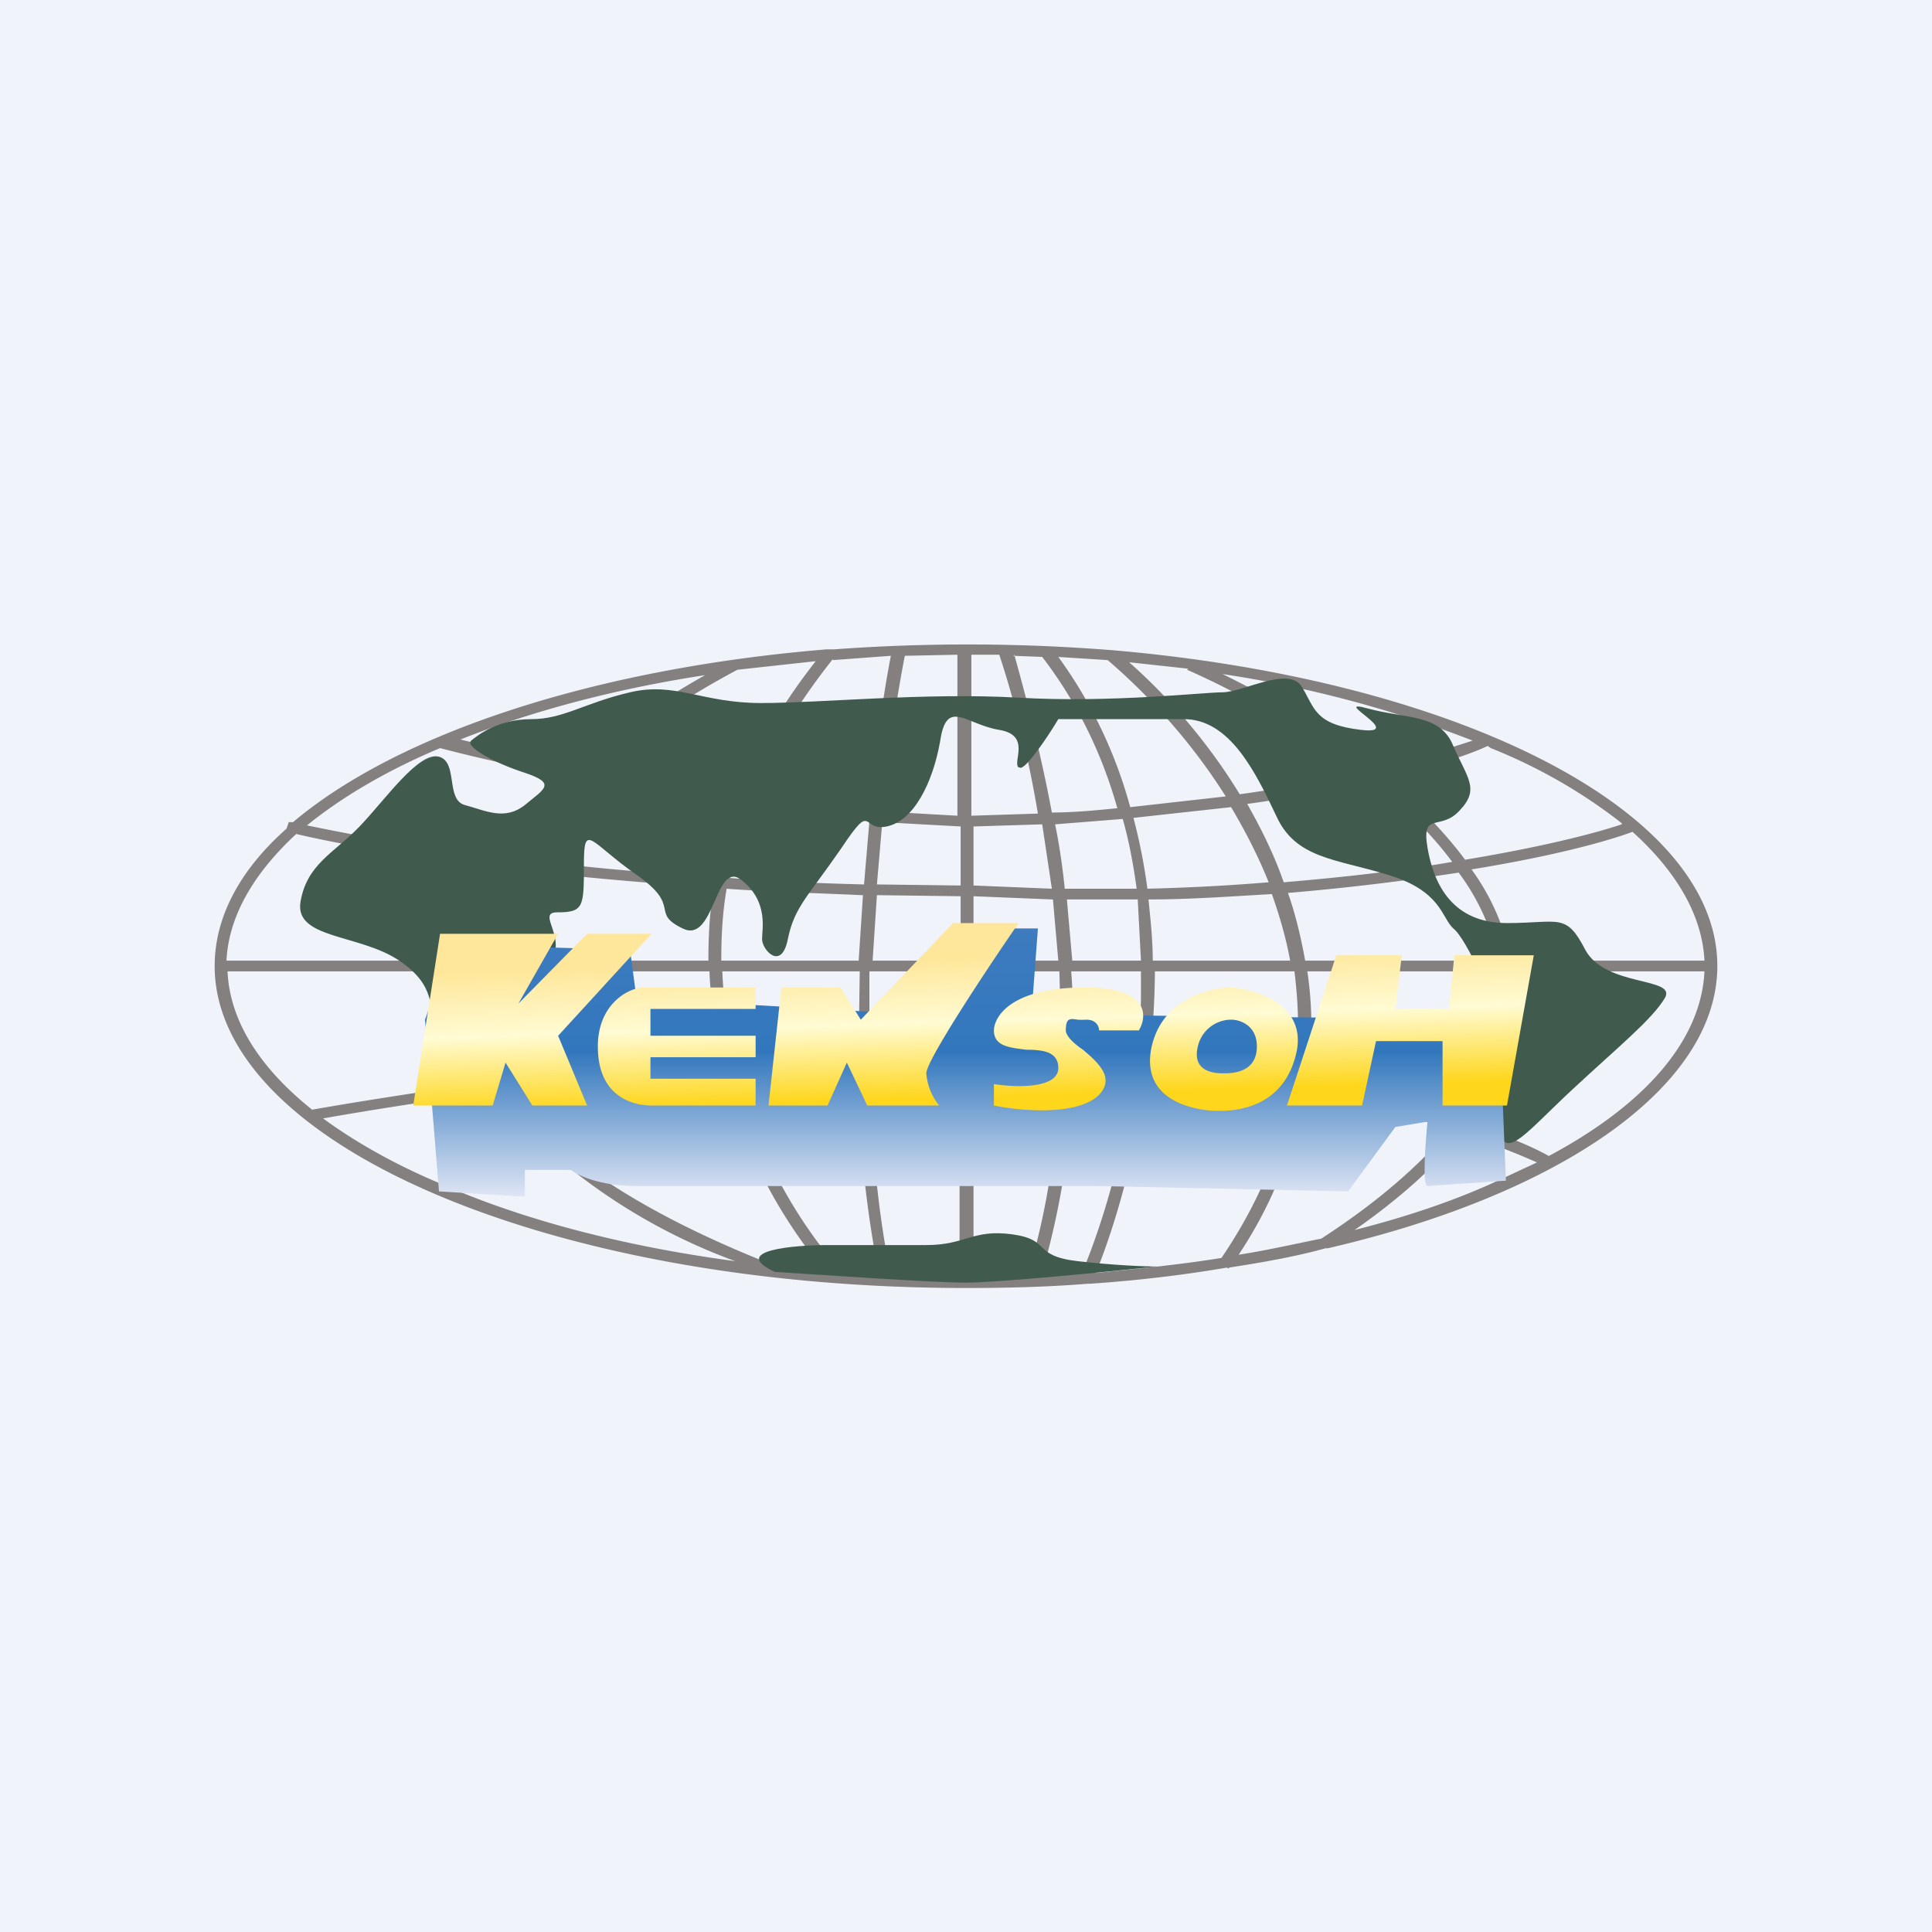 <!-- by TradingView --><svg width="18" height="18" viewBox="0 0 18 18" xmlns="http://www.w3.org/2000/svg"><path fill="#F0F3FA" d="M0 0h18v18H0z"/><path fill-rule="evenodd" d="M10.39 6.06a17 17 0 0 0-2.62-.01H7.7c-2.18.18-4 .79-4.97 1.61a6 6 0 0 1-.04 0l-.02.06C2.24 8.1 2 8.54 2 9c0 1.66 3.13 3 7 3 .39 0 .77-.01 1.14-.04h.02c.44-.03.86-.08 1.27-.15l.02.01v-.01c.32-.05.61-.1.9-.18h.02C14.53 11.13 16 10.13 16 9c0-1.45-2.41-2.66-5.61-2.94Zm3.93 4.77-.43.2c-.38.17-.8.31-1.27.43.43-.3.76-.6 1-.9.3.1.54.2.7.27Zm.11-.06c-.16-.09-.42-.2-.75-.3.14-.2.24-.38.3-.56.12-.3.14-.58.1-.86h1.8c-.03.64-.55 1.24-1.45 1.72Zm1.45-1.82h-1.8a2.14 2.14 0 0 0-.37-.85c.68-.11 1.2-.24 1.5-.35.41.37.65.78.67 1.2Zm-.77-1.27c-.3.1-.8.22-1.46.33-.2-.27-.46-.53-.74-.77.44-.1.76-.2.95-.29l.03.02c.5.2.9.45 1.22.7Zm-1.39-.78a10.9 10.9 0 0 0-2.33-.62c.47.23.98.53 1.42.88.4-.1.7-.19.91-.26Zm-2.65-.67-.55-.06c.34.3.72.72 1.03 1.23.43-.06.8-.13 1.13-.2-.52-.4-1.1-.73-1.62-.96Zm1.24 5.31c.54-.35.92-.69 1.2-1.02-.37-.12-.82-.24-1.36-.34a4 4 0 0 1-.61 1.51c.26-.04.52-.1.77-.15Zm-.93.18c.36-.53.57-1.06.65-1.56-.4-.08-.85-.15-1.34-.2-.1.76-.29 1.43-.48 1.9.4-.04.8-.08 1.17-.14Zm-1.3.14c.19-.45.4-1.14.49-1.91L10 9.9a7.4 7.4 0 0 1-.3 1.99l.38-.03Zm-.51.03c.2-.64.29-1.32.3-2a22 22 0 0 0-.8-.04v2.05l.5-.01Zm-.63.01V9.85H8.1c.01.7.07 1.4.2 2.04l.63.01Zm-.75-.02a10.8 10.8 0 0 1-.2-2.02l-1.14.07c.2.83.62 1.5.97 1.89l-.05.03.42.03Zm-.5-.03a4.68 4.68 0 0 1-.96-1.91c-.7.06-1.4.14-2.02.22l.07.08c.42.53 1.2 1.07 2.46 1.56l.45.05Zm-.84-.1a5.48 5.48 0 0 1-2.27-1.57c-.62.08-1.17.17-1.57.24.3.22.67.43 1.1.61.75.33 1.69.58 2.74.72ZM2.9 10.34c.4-.07.96-.16 1.61-.25-.22-.35-.3-.7-.28-1.04H2.12c.02.46.3.9.79 1.29Zm-.79-1.39h2.13l.06-.3c.05-.2.15-.39.26-.58-.8-.1-1.42-.21-1.8-.3-.4.37-.63.77-.65 1.18Zm.75-1.26c.39.08 1 .2 1.76.29.18-.27.4-.52.65-.75a17.23 17.23 0 0 1-1.17-.26c-.5.21-.92.46-1.24.72Zm1.43-.8 1.07.26c.37-.34.8-.63 1.21-.86-.85.13-1.63.34-2.28.6Zm2.58-.65c-.45.24-.95.56-1.38.94l1.38.24c.16-.42.4-.84.73-1.26l-.73.08Zm.89-.1c-.35.44-.6.87-.77 1.3l1.1.11c.07-.58.14-1.08.21-1.44l-.54.04Zm.67-.03c-.07.36-.15.87-.21 1.45l.7.04V6.1l-.5.01Zm.62-.01v1.5l.62-.02c-.1-.6-.24-1.12-.36-1.48h-.26Zm.4 0c.1.36.24.88.35 1.47.2 0 .41-.02.61-.04-.14-.5-.37-.98-.7-1.41l-.27-.01Zm.4.02.47.03c.35.3.76.73 1.1 1.27l-.89.1a4.29 4.29 0 0 0-.67-1.4Zm.71 1.5.91-.1c.13.22.25.45.35.7-.36.03-.73.05-1.13.06a5.28 5.28 0 0 0-.13-.66Zm.14.76c.4 0 .79-.03 1.15-.05.07.2.13.4.17.62h-1.28c0-.19-.02-.38-.04-.57ZM12 8.32c.07.2.12.41.16.63h1.8a2.07 2.07 0 0 0-.37-.82c-.46.07-1 .14-1.6.19Zm-1.24.73h1.3c.04.32.05.66 0 1-.4-.07-.85-.14-1.35-.19a7.34 7.34 0 0 0 .05-.81Zm1.42 0c.05.33.05.67 0 1.03.56.1 1.02.23 1.4.35.13-.19.23-.37.3-.55.1-.28.13-.56.1-.83h-1.8Zm-1.55.23c0 .2-.02.38-.04.57A20.4 20.4 0 0 0 10 9.8c0-.25 0-.5-.02-.75h.65v.23Zm-.76-.23.02.74-.82-.04v-.7h.8Zm-.92 0v.7H8.1v-.7h.83Zm-.94 0-.01.71-1.17.07c-.05-.25-.09-.5-.1-.78H8Zm-1.4 0c.01.27.05.54.1.8-.71.05-1.42.13-2.05.22-.22-.34-.3-.69-.29-1.02H6.6Zm0-.1H4.37a2.34 2.34 0 0 1 .33-.86c.57.07 1.23.13 1.95.18-.04.23-.05.46-.05.68Zm.07-.78c-.7-.04-1.35-.1-1.91-.18a4.2 4.2 0 0 1 .65-.73c.43.09.92.18 1.43.25-.08.23-.14.45-.17.66Zm.12.01c.04-.21.1-.43.18-.65.36.05.74.1 1.12.12l-.05.59c-.43-.01-.85-.03-1.25-.06Zm1.37.06.05-.58.73.04v.55l-.78-.01Zm0 .1.78.01v.6h-.82l.04-.61Zm1.7.61h-.8v-.6l.74.03.05.57Zm-.07-.67-.73-.03V7.7l.64-.02.09.6Zm.12 0c-.02-.2-.05-.41-.09-.6l.63-.05c.06.21.1.43.13.65H9.9Zm.02.1h.66l.03.57h-.64l-.05-.57Zm-1.9-.04L8 8.95H6.72c0-.22.01-.44.05-.67.4.03.83.04 1.26.06Zm3.92-.12c.59-.05 1.11-.11 1.57-.19-.2-.27-.46-.52-.74-.76-.34.08-.73.16-1.17.22.13.23.25.47.34.73Z" fill="#83807F"/><path d="M9.5 7.15c.04.04.26-.28.36-.45h1.17c.43 0 .67.5.86.9.18.4.55.4 1.04.55.5.15.5.4.61.5.13.1.37.7.43.75.07.05-.06.9 0 1.15.07.25.25 0 .68-.4.43-.4.74-.65.86-.85.12-.2-.55-.1-.74-.45-.18-.35-.24-.25-.73-.25-.5 0-.68-.35-.74-.7-.06-.35.12-.15.3-.35.19-.2.07-.3-.06-.6-.12-.3-.43-.25-.8-.35-.36-.1.37.25-.06.2-.43-.05-.43-.2-.55-.4-.12-.2-.55.05-.74.05-.18 0-1.04.1-1.9.05-.86-.05-1.84.05-2.4.05-.55 0-.8-.2-1.22-.1-.43.1-.62.25-.92.25-.31 0-.5.15-.56.2-.06.05.19.2.5.3.3.1.18.15 0 .3-.19.15-.37.05-.56 0-.18-.05-.06-.4-.24-.45-.19-.05-.5.4-.74.65s-.49.35-.55.7c-.06.35.55.3.92.55.37.25.24.45.37.55.12.1.37-.15.86-.4s0-.6.24-.6c.25 0 .25-.05.25-.45s.06-.2.49.1c.43.3.12.35.43.5.3.15.3-.65.55-.45.25.2.19.45.19.55 0 .1.18.3.24 0s.19-.4.5-.85c.3-.45.18-.15.42-.2.25-.05.43-.4.5-.8.06-.4.24-.15.55-.1.3.05.12.3.18.35ZM9 11.95c-.3 0-1.31-.07-1.78-.1-.43-.2.18-.25.49-.25h.92c.37 0 .43-.15.8-.1.37.05.18.2.61.25.35.04.64.05.74.05-.47.05-1.49.15-1.78.15Z" fill="#405A4D"/><path d="m4.09 11.1-.13-1.6.25-.7 1.66.05.06.45 2.58.15.86-.8h.3l-.06.8 4.36.05.06 1.5-.73.05c-.05 0-.02-.4 0-.6l-.3.05-.44.6-2.33-.05h-4.3c-.34 0-.55-.1-.61-.15h-.43v.25l-.8-.05Z" fill="url(#a)"/><path d="M7.83 9.2h-.55l-.12 1.1h.55l.18-.4.19.4h.67a.55.55 0 0 1-.12-.3c0-.12.57-.98.86-1.4h-.61l-.86.9-.19-.3ZM4.1 8.7h1.1l-.37.65.64-.65h.6l-.87.95.27.65h-.51l-.25-.4-.12.4h-.74l.25-1.6Zm2.94.65V9.2H6c-.14 0-.43.15-.43.55 0 .5.37.55.5.55h.97v-.25h-.98v-.2h.98v-.2h-.98V9.4h.98v-.05Zm3.2.25h.37c.08-.13.1-.4-.5-.4-.73 0-.85.3-.85.4 0 .15.15.16.3.18.16 0 .3.02.3.17 0 .2-.42.18-.6.15v.2c.24.05.78.1.98-.1.15-.16-.01-.3-.15-.42-.09-.06-.16-.13-.16-.18 0-.12.04-.11.11-.1a.7.7 0 0 0 .08 0c.1 0 .12.07.12.1Zm.49.15c.1-.44.53-.55.74-.55.24.02.7.16.61.6-.12.55-.61.55-.74.55-.12 0-.73-.05-.61-.6Zm1.72-.85h.61l-.06.5h.5l.05-.5h.74l-.25 1.4h-.6v-.6h-.62l-.13.6h-.7l.46-1.4Zm-.98.6a.32.32 0 0 0-.31.25c-.06.25.18.25.24.25.07 0 .31 0 .31-.25 0-.2-.16-.25-.24-.25Z" fill="url(#b)"/><defs><linearGradient id="a" x1="9" y1="8.65" x2="9" y2="11.15" gradientUnits="userSpaceOnUse"><stop stop-color="#3E7BBF"/><stop offset=".46" stop-color="#3277BD"/><stop offset="1" stop-color="#DFE5F4"/></linearGradient><linearGradient id="b" x1="4.89" y1="9.05" x2="4.93" y2="10.35" gradientUnits="userSpaceOnUse"><stop stop-color="#FEE79A"/><stop offset=".46" stop-color="#FFFBD3"/><stop offset="1" stop-color="#FED61B"/></linearGradient></defs></svg>